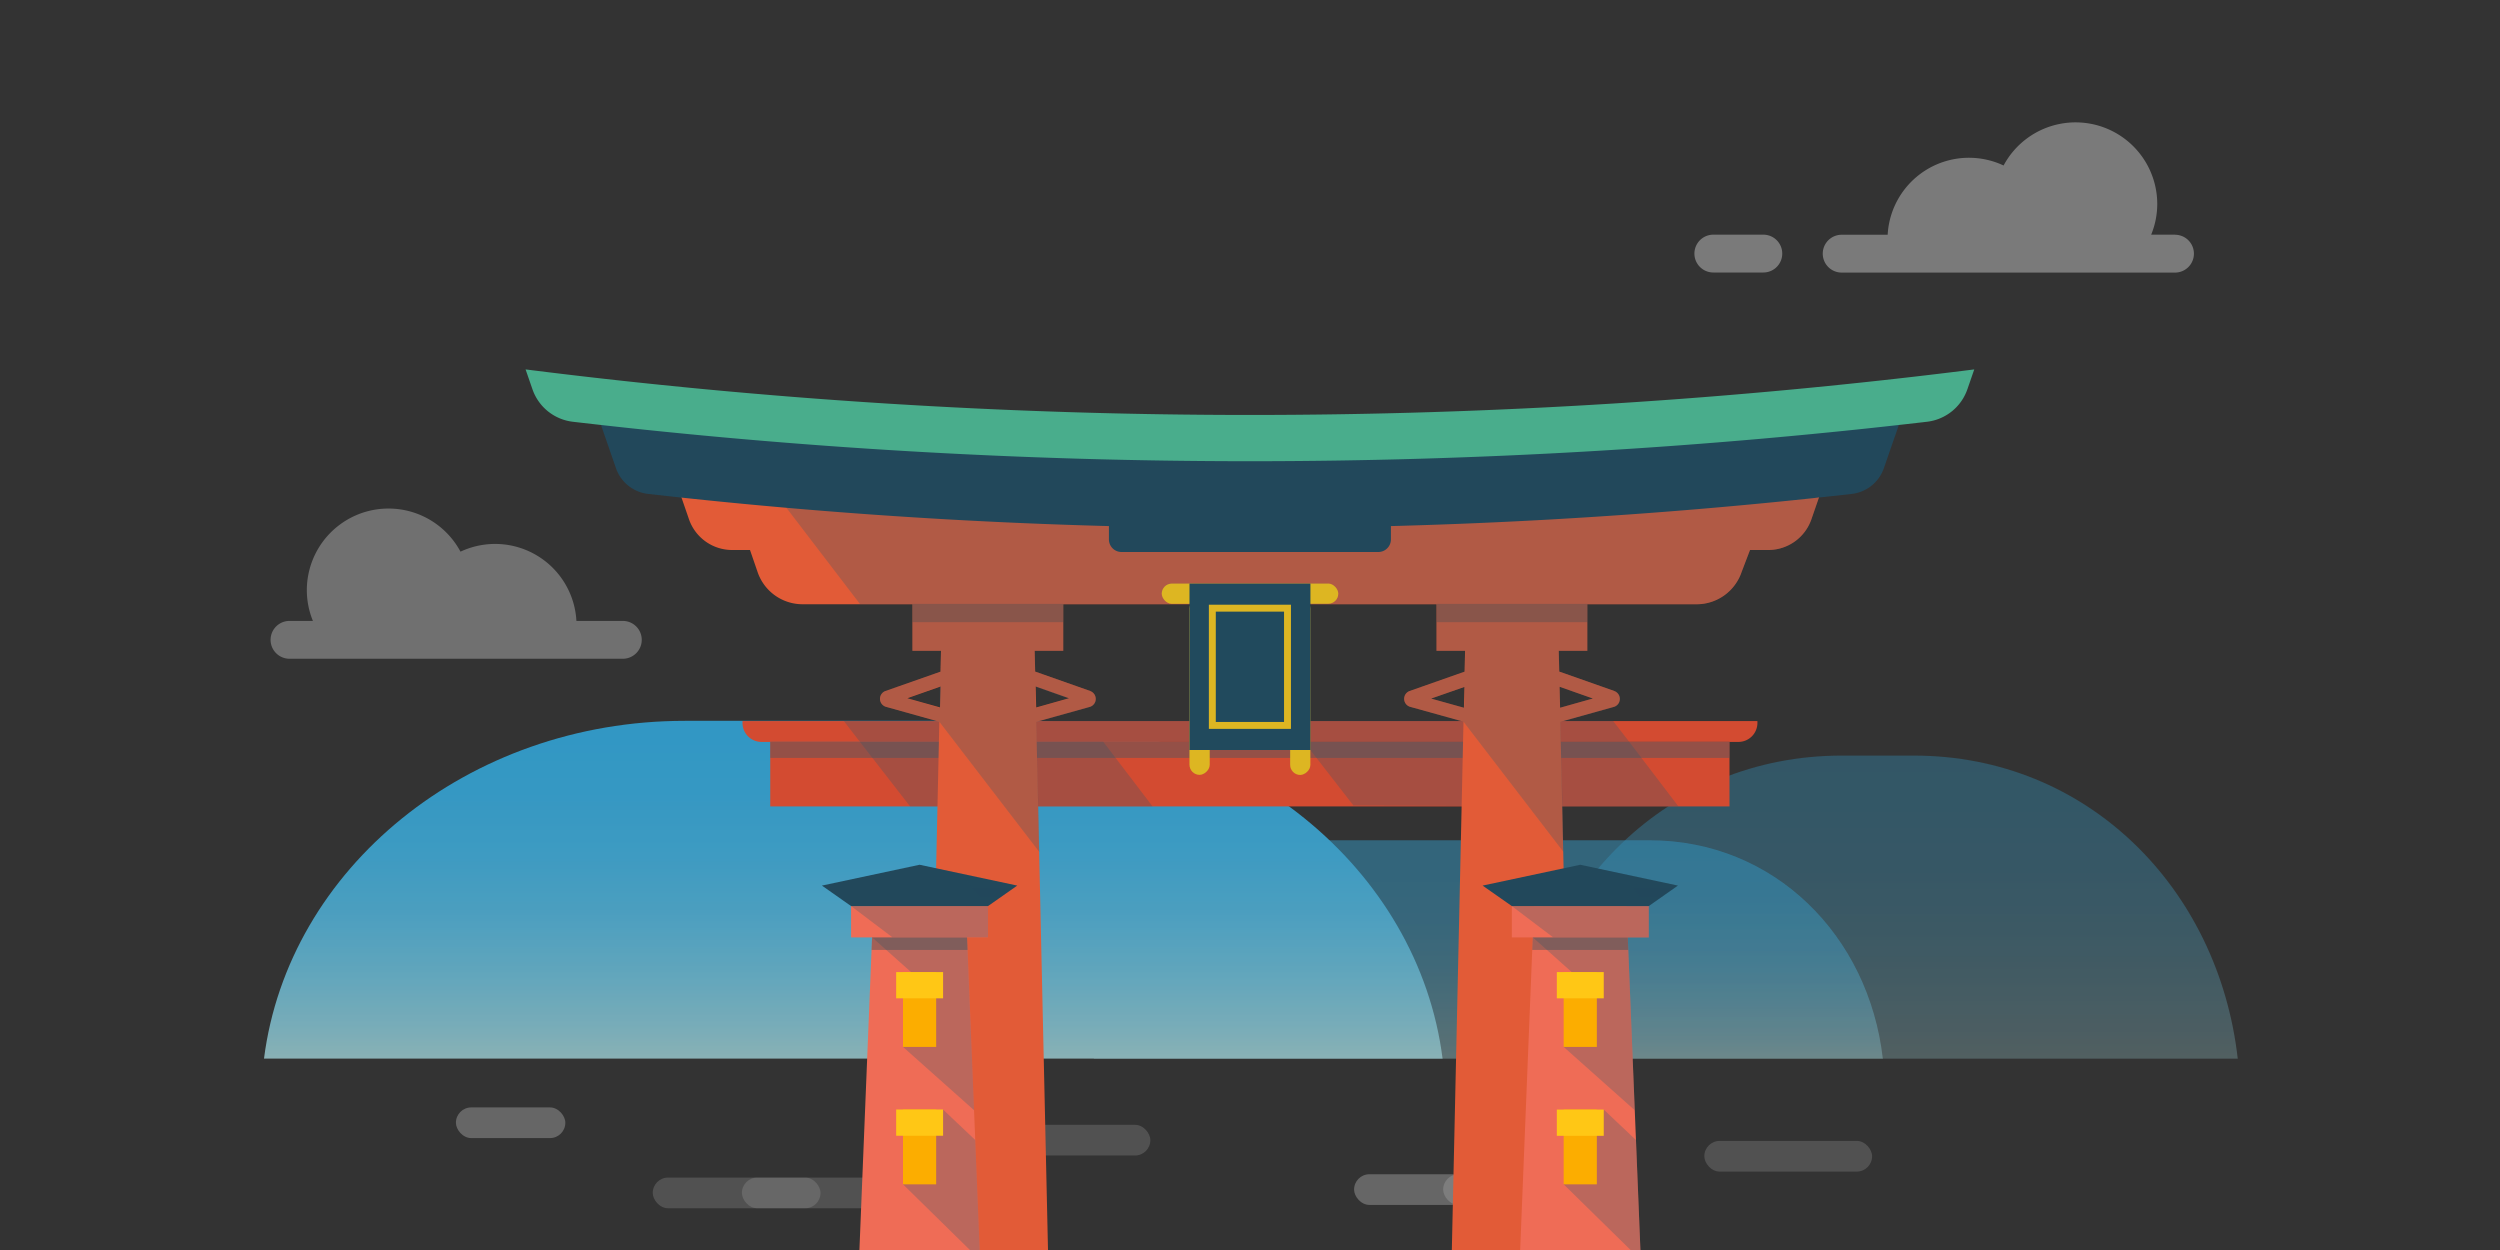 <svg id="Layer_1" data-name="Layer 1" xmlns="http://www.w3.org/2000/svg" xmlns:xlink="http://www.w3.org/1999/xlink" width="300" height="150" viewBox="0 0 300 150"><rect x="0" y="0" width="300" height="150" fill="#333333" stroke="none"/><defs><style>.cls-1, .cls-13, .cls-21, .cls-4 { opacity: 0.35; } .cls-10, .cls-2, .cls-7, .cls-9 { fill: #fff; } .cls-3 { opacity: 0.75; } .cls-4 { fill: url(#linear-gradient); } .cls-5, .cls-8, .cls-9 { opacity: 0.5; } .cls-5 { fill: url(#linear-gradient-2); } .cls-6 { fill: url(#linear-gradient-3); } .cls-27, .cls-7 { opacity: 0.15; } .cls-10 { opacity: 0.3; } .cls-11 { fill: #d34b31; } .cls-12, .cls-13, .cls-17, .cls-27 { fill: #205970; } .cls-12, .cls-16, .cls-18 { opacity: 0.25; } .cls-14 { fill: #e25b37; } .cls-15, .cls-25 { fill: none; } .cls-18, .cls-21 { fill: #134a5b; } .cls-19 { fill: #ffc715; } .cls-20 { fill: #ef6c56; } .cls-22 { fill: #22485b; } .cls-23, .cls-28 { opacity: 0.1; } .cls-23 { fill: url(#linear-gradient-4); } .cls-24 { fill: #fcad00; } .cls-25 { stroke: #ffc715; stroke-miterlimit: 10; stroke-width: 0.83px; } .cls-26 { fill: #49ad8c; } .cls-28 { fill: url(#linear-gradient-5); }</style><linearGradient id="linear-gradient" x1="225.34" y1="131.79" x2="225.34" y2="90.67" gradientUnits="userSpaceOnUse"><stop offset="0" stop-color="#c6e5db"/><stop offset="0.04" stop-color="#bbe2dd"/><stop offset="0.19" stop-color="#91d5e4"/><stop offset="0.35" stop-color="#6ecbea"/><stop offset="0.5" stop-color="#53c2ee"/><stop offset="0.66" stop-color="#40bdf1"/><stop offset="0.83" stop-color="#35b9f3"/><stop offset="1" stop-color="#31b8f4"/></linearGradient><linearGradient id="linear-gradient-2" x1="178.6" y1="130.46" x2="178.6" y2="100.83" xlink:href="#linear-gradient"/><linearGradient id="linear-gradient-3" x1="102.4" y1="132.33" x2="102.4" y2="86.5" xlink:href="#linear-gradient"/><linearGradient id="linear-gradient-4" x1="118.72" y1="149.96" x2="118.72" y2="59.71" gradientUnits="userSpaceOnUse"><stop offset="0" stop-color="#22485b" stop-opacity="0"/><stop offset="0.18" stop-color="#22485b" stop-opacity="0.08"/><stop offset="0.44" stop-color="#22485b" stop-opacity="0.3"/><stop offset="0.76" stop-color="#22485b" stop-opacity="0.67"/><stop offset="1" stop-color="#22485b"/></linearGradient><linearGradient id="linear-gradient-5" x1="198" y1="149.96" x2="198" y2="59.71" xlink:href="#linear-gradient-4"/></defs><title>Artboard 1</title><g><g class="cls-1"><path class="cls-2" d="M261,28.16h-2.86a9.69,9.69,0,0,0,.73-3.69,9.8,9.8,0,0,0-18.44-4.61,9.77,9.77,0,0,0-13.91,8.31H221a2.27,2.27,0,1,0,0,4.54h40a2.27,2.27,0,1,0,0-4.54Z"/><path class="cls-2" d="M211.6,28.16h-6a2.27,2.27,0,1,0,0,4.54h6a2.27,2.27,0,1,0,0-4.54Z"/></g><g class="cls-3"><path class="cls-4" d="M229.67,90.67H221c-20.82,0-36.54,15.9-38.86,36.37h86.39C266.21,106.57,250.49,90.67,229.67,90.67Z"/><path class="cls-5" d="M197.93,100.83H159.26c-15,0-26.33,11.46-28,26.21h94.68C224.26,112.29,212.93,100.83,197.93,100.83Z"/><path class="cls-6" d="M122.61,86.5H82.18c-26.09,0-47.59,17.72-50.5,40.53H173.11C170.2,104.22,148.71,86.5,122.61,86.5Z"/></g><rect class="cls-7" x="173.18" y="140.91" width="20.13" height="3.68" rx="1.84" ry="1.84"/><g class="cls-8"><rect class="cls-9" x="162.49" y="140.91" width="20.13" height="3.68" rx="1.84" ry="1.84"/><rect class="cls-10" x="89.03" y="141.31" width="20.13" height="3.68" rx="1.84" ry="1.84"/><rect class="cls-10" x="78.33" y="141.31" width="20.13" height="3.68" rx="1.84" ry="1.84"/><rect class="cls-10" x="117.91" y="134.98" width="20.13" height="3.68" rx="1.84" ry="1.84"/><rect class="cls-9" x="54.71" y="132.89" width="13.13" height="3.68" rx="1.84" ry="1.84"/><rect class="cls-10" x="204.52" y="136.91" width="20.13" height="3.68" rx="1.84" ry="1.84"/></g><g><path class="cls-11" d="M151,26.86h.22a0,0,0,0,1,0,0V148.65a0,0,0,0,1,0,0H151a2.28,2.28,0,0,1-2.28-2.28V29.15A2.28,2.28,0,0,1,151,26.86Z" transform="translate(62.24 237.75) rotate(-90)"/><polygon class="cls-12" points="101.24 86.5 103.18 89.01 195.5 89.01 193.56 86.5 101.24 86.5"/><rect class="cls-11" x="146.11" y="35.33" width="7.76" height="115.11" transform="translate(57.1 242.88) rotate(-90)"/><polygon class="cls-12" points="183.13 96.75 181.03 89.59 180.57 89.01 156.47 89.01 162.41 96.66 183.13 96.75"/><polygon class="cls-12" points="180.85 89.01 181.03 89.59 186.6 96.77 201.41 96.77 195.5 89.01 180.85 89.01"/><polygon class="cls-12" points="117.47 89.01 103.18 89.01 109.21 96.77 120.03 96.77 117.92 89.59 117.47 89.01"/><polygon class="cls-12" points="117.75 89.01 117.92 89.59 123.5 96.77 138.31 96.77 132.39 89.01 117.75 89.01"/><rect class="cls-13" x="149.02" y="32.42" width="1.95" height="115.11" transform="translate(60.01 239.97) rotate(-90)"/><path class="cls-14" d="M80.1,54.85l2.56,7.41A5.48,5.48,0,0,0,87.83,66H90l.92,2.67a5.7,5.7,0,0,0,5.39,3.84H203.65A5.7,5.7,0,0,0,209,68.62L210,66h2.19a5.48,5.48,0,0,0,5.18-3.69l2.56-7.41Z"/><path class="cls-12" d="M209,68.62,210,66h2.19a5.48,5.48,0,0,0,5.18-3.69l.88-2.55H93.47l9.74,12.74H203.65A5.7,5.7,0,0,0,209,68.62Z"/><g><polygon class="cls-15" points="108.83 83.79 112.77 84.89 112.83 82.38 108.83 83.79"/><polygon class="cls-15" points="124.31 84.9 128.27 83.79 124.26 82.38 124.31 84.9"/><path class="cls-14" d="M130.86,82.93l-6.64-2.34-.06-2.49h3.43V72.46h-18.1V78.1h3.43l-.06,2.5-6.63,2.33a1,1,0,0,0,.06,1.88l6.43,1.8L111.33,150h14.43l-1.41-63.38,6.45-1.8a1,1,0,0,0,.06-1.88Zm-22,.86,4-1.41-.06,2.51Zm15.48,1.11-.06-2.52,4,1.41Z"/></g><g class="cls-16"><path class="cls-17" d="M130.86,82.93l-6.64-2.34-.06-2.49h3.43V72.46h-18.1V78.1h3.43l-.06,2.5-6.63,2.33a1,1,0,0,0,.06,1.88l6.43,1.8h0l12,15.63-.35-15.63.08,0,6.37-1.78a1,1,0,0,0,.06-1.88Zm-18.09,2L111,84.41l-2.22-.62,4-1.41,0,1.73Zm11.54,0-.06-2.52,4,1.41Z"/></g><rect class="cls-18" x="109.49" y="72.46" width="18.1" height="2.2"/><polygon class="cls-15" points="187.21 84.9 191.16 83.79 187.15 82.38 187.21 84.9"/><polygon class="cls-15" points="175.67 84.89 175.72 82.39 171.73 83.79 175.67 84.89"/><path class="cls-14" d="M193.75,82.93l-6.64-2.34-.06-2.49h3.43V72.46h-18.1V78.1h3.43l-.06,2.5-6.62,2.33a1,1,0,0,0,.06,1.88l6.43,1.79L174.22,150h14.43l-1.41-63.38,6.45-1.8a1,1,0,0,0,.06-1.88Zm-18.08,2-3.94-1.1,4-1.4Zm11.54,0-.06-2.52,4,1.41Z"/><g class="cls-16"><path class="cls-17" d="M193.76,82.93l-6.64-2.34-.06-2.49h3.43V72.46h-18.1V78.1h3.43l-.06,2.5-6.63,2.33a1,1,0,0,0,.06,1.88l6.43,1.8h0l12,15.63-.35-15.63.08,0,6.37-1.78a1,1,0,0,0,.06-1.88Zm-18.09,2-1.72-.48-2.22-.62,4-1.41,0,1.73Zm11.54,0-.06-2.52,4,1.41Z"/></g><rect class="cls-19" x="139.41" y="70.03" width="21.18" height="2.42" rx="1.21" ry="1.21"/><rect class="cls-19" x="133.36" y="81.18" width="21.18" height="2.42" rx="1.21" ry="1.21" transform="translate(61.56 226.34) rotate(-90)"/><rect class="cls-19" x="145.44" y="81.18" width="21.18" height="2.42" rx="1.21" ry="1.21" transform="translate(73.64 238.43) rotate(-90)"/><polygon class="cls-20" points="115.9 108.73 104.8 108.73 103.13 150 117.56 150 115.9 108.73"/><polygon class="cls-12" points="113.17 133.15 108.36 142.12 116.39 150 117.56 150 117.03 136.8 113.17 133.15"/><polygon class="cls-12" points="116.89 133.23 116.31 119.06 116.31 119.06 115.9 108.73 105.92 108.73 104.71 111 104.65 112.48 111.93 118.97 108.36 125.63 116.89 133.23"/><polygon class="cls-21" points="104.72 110.6 104.59 113.99 116.11 113.99 115.97 110.6 104.72 110.6"/><rect class="cls-20" x="102.13" y="108.73" width="16.43" height="3.76"/><polygon class="cls-12" points="118.56 108.73 102.13 108.73 107.09 112.48 118.56 112.48 118.56 108.73"/><polygon class="cls-22" points="118.56 108.73 102.13 108.73 98.63 106.27 110.35 103.77 122.07 106.27 118.56 108.73"/><polygon class="cls-23" points="122.07 106.27 115.38 104.84 118.35 108.73 118.56 108.73 122.07 106.27"/><rect class="cls-24" x="108.36" y="116.66" width="3.98" height="8.97"/><rect class="cls-19" x="108.78" y="115.42" width="3.15" height="5.63" transform="translate(-7.88 228.58) rotate(-90)"/><rect class="cls-22" x="142.74" y="70.03" width="14.51" height="19.97"/><rect class="cls-25" x="145.48" y="72.98" width="9.02" height="14.07"/><path class="cls-22" d="M228.34,49.79c.18-.83.37-1.66.54-2.49a629.47,629.47,0,0,1-157.79,0c.18.83.36,1.66.54,2.49h.07l2.21,6.38a4.64,4.64,0,0,0,3.86,3.1,640.55,640.55,0,0,0,144.44,0,4.64,4.64,0,0,0,3.86-3.1l2.21-6.38Z"/><path class="cls-22" d="M148.76,46.58h4a0,0,0,0,1,0,0V80.42a0,0,0,0,1,0,0h-4a1.51,1.51,0,0,1-1.51-1.51V48.09A1.51,1.51,0,0,1,148.76,46.58Z" transform="translate(86.49 213.49) rotate(-90)"/><path class="cls-26" d="M63.07,44.33l.82,2.37a5.85,5.85,0,0,0,4.84,3.91,699.49,699.49,0,0,0,162.52,0,5.85,5.85,0,0,0,4.84-3.91l.82-2.37A694,694,0,0,1,63.07,44.33Z"/><rect class="cls-18" x="172.39" y="72.46" width="18.1" height="2.2"/><path class="cls-27" d="M159.38,70H140.62a1.21,1.21,0,0,0,0,2.42h2.11V91.77a1.21,1.21,0,1,0,2.42,0V90h9.66v1.77a1.21,1.21,0,1,0,2.42,0V72.46h2.13a1.21,1.21,0,0,0,0-2.42Z"/><rect class="cls-24" x="108.36" y="133.15" width="3.98" height="8.97"/><rect class="cls-19" x="108.78" y="131.91" width="3.15" height="5.63" transform="translate(-24.37 245.07) rotate(-90)"/><polygon class="cls-20" points="195.18 108.73 184.08 108.73 182.42 150 196.85 150 195.18 108.73"/><polygon class="cls-12" points="192.45 133.15 187.64 142.12 195.67 150 196.85 150 196.31 136.8 192.45 133.15"/><polygon class="cls-12" points="196.17 133.23 195.6 119.06 195.6 119.06 195.18 108.73 185.21 108.73 183.99 111 183.93 112.48 191.21 118.97 187.64 125.63 196.17 133.23"/><polygon class="cls-21" points="184.01 110.6 183.87 113.99 195.39 113.99 195.26 110.6 184.01 110.6"/><rect class="cls-20" x="181.42" y="108.73" width="16.43" height="3.76"/><polygon class="cls-12" points="197.85 108.73 181.42 108.73 186.37 112.48 197.85 112.48 197.85 108.73"/><polygon class="cls-22" points="197.85 108.73 181.42 108.73 177.91 106.27 189.63 103.77 201.35 106.27 197.85 108.73"/><polygon class="cls-28" points="201.35 106.27 194.66 104.84 197.63 108.73 197.85 108.73 201.35 106.27"/><rect class="cls-24" x="187.64" y="116.66" width="3.98" height="8.97"/><rect class="cls-19" x="188.06" y="115.42" width="3.15" height="5.63" transform="translate(71.4 307.86) rotate(-90)"/><rect class="cls-24" x="187.64" y="133.15" width="3.98" height="8.97"/><rect class="cls-19" x="188.06" y="131.91" width="3.15" height="5.63" transform="translate(54.91 324.36) rotate(-90)"/></g><path class="cls-10" d="M34.69,74.51h2.86a9.69,9.69,0,0,1-.73-3.69A9.8,9.8,0,0,1,55.26,66.2a9.77,9.77,0,0,1,13.91,8.31h5.57a2.27,2.27,0,1,1,0,4.54h-40a2.27,2.27,0,1,1,0-4.54Z"/></g></svg>